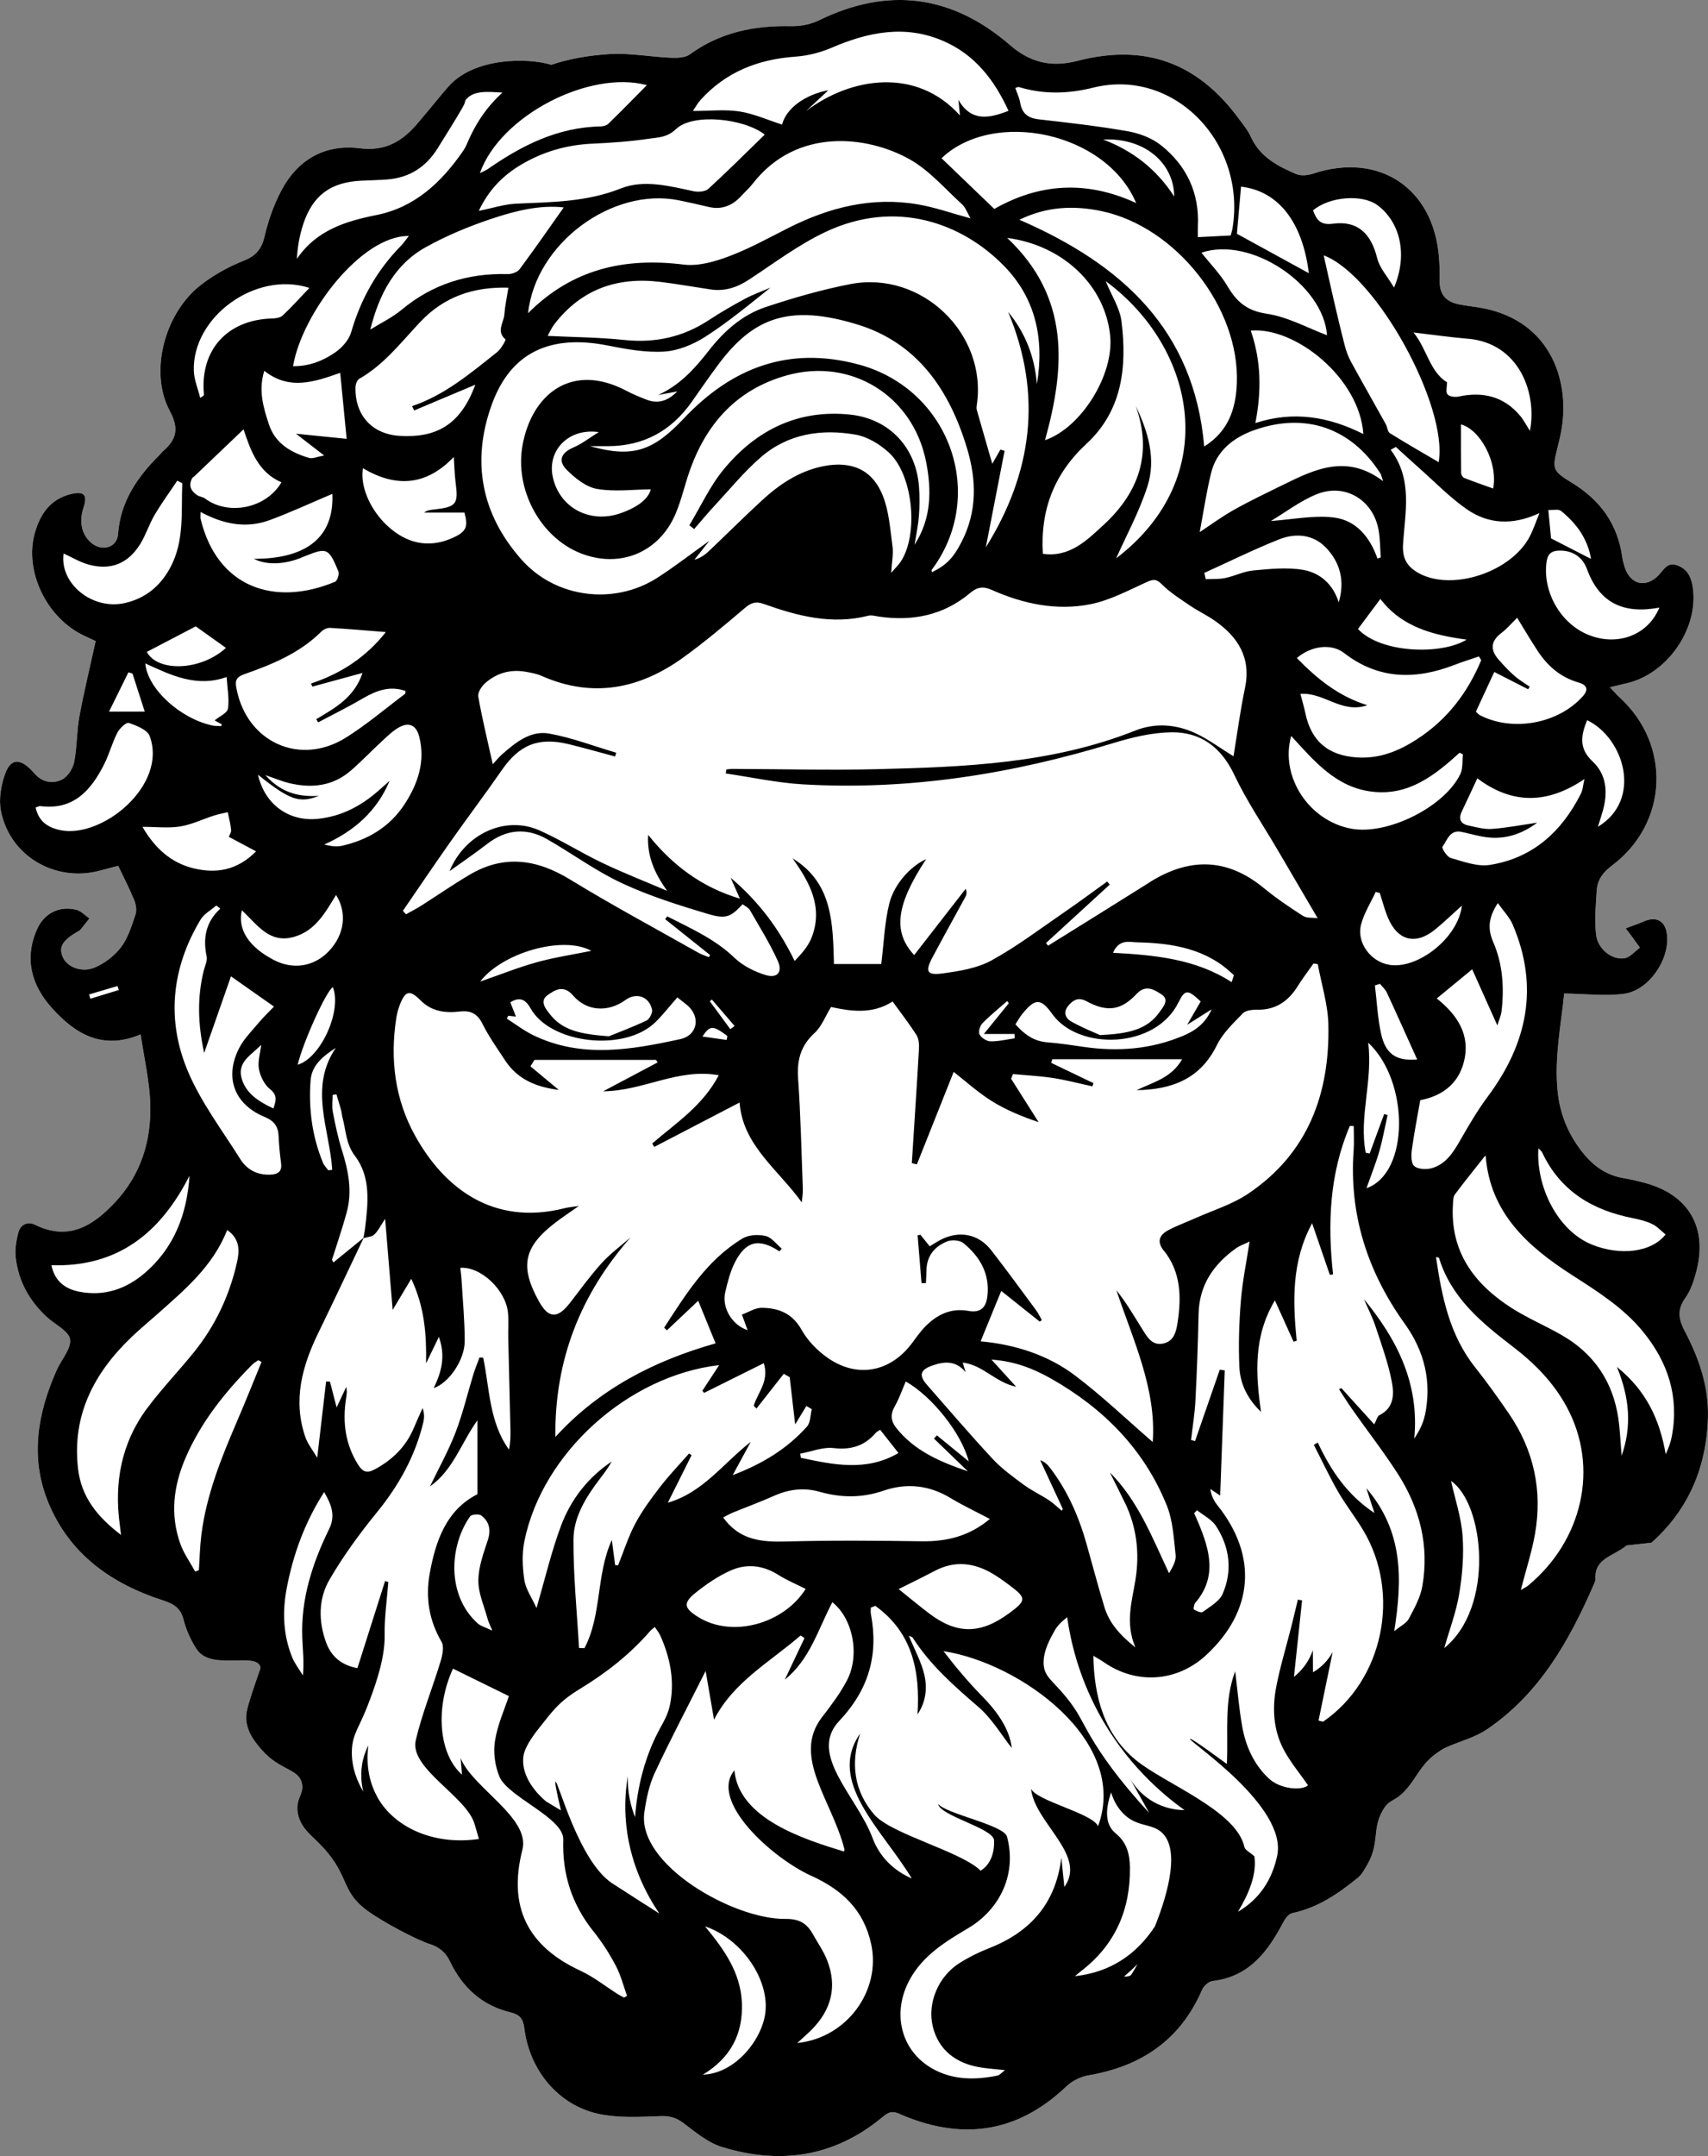 <?xml version="1.0" encoding="UTF-8"?>
<svg id="Layer_1" data-name="Layer 1" xmlns="http://www.w3.org/2000/svg" viewBox="0 0 670.63 846.11">
  <rect x="0" y="0" width="670.63" height="846.11" fill="#808080" stroke="none"/>
  <defs>
    <style>
      .cls-1 {
        fill: #000;
      }

      .cls-1, .cls-2 {
        stroke-width: 0px;
      }

      .cls-2 {
        fill: #fff;
      }
    </style>
  </defs>
  <path class="cls-2" d="M661.57,522.52c-2.47-4.71-3.17-8.5.15-13.15,2.16-3.02,3.41-6.88,4.36-10.55,4.46-17.23-3.1-30.02-20.27-34.63-2.73-.73-5.5-1.38-8.29-1.85-6.59-1.11-11.64-4.57-15.81-9.69-5.86-7.2-9.23-15.34-10.15-24.56-1.32-13.36,1.47-26.35,2.58-38.21,8.4.12,16.08,1.11,23.5.11,9.73-1.3,17.87-13.29,16.91-22.97-.56-5.67-4.2-7.69-9.41-5.32-2.05.93-4.21,1.61-6.84,2.6.95,1.25,1.83,2.36,2.66,3.5,1,1.36,1.96,2.73,2.94,4.1-2.02,1.44-3.89,3.81-6.08,4.14-5.01.76-10.53-3.67-11.15-9.34-.62-5.7-.11-11.55.27-17.31.28-4.11,2.39-7.03,5.94-9.69,22.17-16.6,23.44-47.41,3.02-66.04-1.14-1.04-2.14-2.23-3.78-3.96,2.82-.67,4.72-1.14,6.62-1.58,16.06-3.68,28.42-21.73,25.88-37.85-.6-3.81-2.09-6.98-6.08-8.42-3.9-1.41-5.22,1.68-7.24,3.8-5.02,5.28-11.2,3.8-13.4-3.14-.4-1.27-.76-2.57-.94-3.88-1.8-12.95-8.62-22.36-19.71-29.14-7.87-4.81-7.82-5.39-5.62-14.2.56-2.26,1.11-4.54,1.49-6.83,3.38-19.99-5-43.88-33.45-47.96-2.31-.33-4.63-.62-6.91-1.08-4.88-1-7.58-3.81-7.48-9.04.06-3.16-.04-6.34-.29-9.49-2.2-27.21-23.57-41.3-49.42-32.75-2.05.68-4.79.97-6.66.16-7.22-3.1-14.17-6.68-17.72-14.49-1.22-2.69-3.19-5.07-4.97-7.48-16.24-21.87-36.8-29.27-63.21-22.44-10.02,2.59-18.37.78-26.35-6.13-22.77-19.72-47.88-23.11-75.17-9.76-3.27,1.6-7.31,2.35-10.97,2.27-14.41-.31-27.77,2.41-39.68,11.08-1.84,1.34-4.94,1.41-7.43,1.31-8.13-.34-16.3-1.97-24.35-1.43-8.04.54-15.63,1.84-22.59,4.19-9.35-2.82-29.9-2.87-40.07,8.18-2.56,2.78-5.55,6.7-12.54,14.92-5.9,6.94-12.61,10.93-22.55,9.68-13.78-1.73-24.44,4.41-30.9,16.67-2.91,5.53-5.08,11.63-6.48,17.72-1.18,5.13-3.4,7.82-8.37,9.78-5.95,2.34-11.78,5.62-16.83,9.56-14.19,11.07-20.21,34.17-12.08,49.3,3.74,6.97,2.65,11.23-2.6,15.78-.5.43-.89.99-1.36,1.46-8.69,8.66-15.41,18.23-16.34,31.12-.39,5.38-6.35,7.01-10.56,3.4-3.73-3.2-4.84-8.24-3.03-13.69,1.68-5.05.35-6.64-4.78-5.45-8.09,1.89-12.18,7.81-14.29,15.23-4.3,15.11,4.7,33.61,19.44,40.42,1.62.75,3.24,1.52,4.43,2.08-2.24,10.22-4.61,19.89-6.41,29.68-1.08,5.88-.87,11.99-2.04,17.84-.51,2.55-2.52,5.68-4.73,6.8-3.46,1.74-7.52,1.25-10.53-2.04-.56-.61-1.13-1.23-1.71-1.82-4.44-4.51-8.04-4.28-10.14,1.66-1.59,4.49-2.54,9.87-1.65,14.45,3.41,17.7,21.25,28.19,38.79,23.53,2.53-.67,5.07-1.33,7.26-1.91,2.28,4.79,4.51,9.04,6.3,13.47.7,1.71,1.05,4.03.48,5.71-1.49,4.39-2.89,9.1-5.62,12.7-2.56,3.39-6.42,6.37-10.34,8.02-5.26,2.22-10.96-.27-12.6-4.14-1.68-3.98-.07-6.58,6.32-10.2.14-.08.35-.11.44-.23,1.25-1.55,2.49-3.12,3.73-4.68-1.7-1.17-3.25-2.92-5.13-3.39-6.71-1.69-12.69,1.39-15.47,7.71-5.13,11.65-2.02,22.11,5.98,30.95,9.02,9.98,19.68,16.58,34.74,10.24,1.35,9.29,3.49,18.26,3.77,27.28.45,14.42-3.66,27.73-13.77,38.55-8.6,9.2-18.19,15.35-31.39,8.91-3.15-1.54-5.82-.07-6.67,3.13-.83,3.15-1.36,6.6-.99,9.79,1.07,9.29,5.45,17.04,12.33,23.35,3.15,2.89,8.53,5.39,8.99,8.63.52,3.69-3.4,7.96-5.22,12.05-7.53,16.87-10.56,34.28-3.37,51.87,8.34,20.39,24.82,32.03,45.18,38.57,4.23,1.36,6.9,3.1,8,7.6,1.19,4.88,4,10.14,5.58,12.14,5.95,7.49,22.13.75,24.44,5.98.43.96-.08,1.3-2.18,7.65-2.2,6.63-3.3,9.95-3.28,12.56.05,5.65,3.7,9.88,6.01,12.56,7.15,8.3,14.34,7.32,15.84,13.11,1.09,4.22-2.42,5.94-1.64,11.47.73,5.21,4.52,8.46,7.1,10.92,14.2,13.56,8.82,19.42,20.42,27.86,5.99,4.36,19.15,11.33,24.42,13.01.67.21,3.11.96,5.3,3.09,1.01.99,1.86,2.19,2.58,3.71,4.82,10.14,12.52,17.26,23.6,19.93,3.71.89,5.1,2.43,5.57,6.23,2.07,16.6,13.39,30.27,29.19,33.67,7.8,1.68,16.16,1.17,24.24.88,3.63-.13,6.17.54,9.05,2.71,4.73,3.57,9.61,7.69,15.1,9.38,22.58,6.95,43.78,4.04,62.51-11.26,2.13-1.74,3.66-3.27,6.92-1.84,24.21,10.67,46.3,8,65.88-10.71,2.24-2.14,5.57-3.77,8.62-4.29,20.71-3.52,36.07-13.83,44.6-33.51.66-1.52,2.58-3.32,4.09-3.5,14.44-1.66,21.77-11.57,27.87-23.17.75-1.42,2.12-3.21,3.49-3.49,9.97-2.09,18.03-7.59,25.68-13.84,1.72-1.4,2.43-3.01,3.1-4.06,5.8-9.14,2.36-14.73,6.64-22.26,3.16-5.58,5.11-2.63,10.92-10.38,3.31-4.41,5.05-8.53,10.56-12.38,1.13-.79,1.94-1.42,3.71-2.2,5.28-2.33,11.13-3.8,15.82-6.98,20.67-14.01,32.38-34.84,42.04-57.07.26-.61.58-1.28.55-1.91-.4-8.25,6.93-8.82,12.26-13.2l9.71-1.06c3.92-3.45,9.61-9.24,14.25-17.81,5.04-9.32,7.59-19.75,7.95-31.21.38-12.23-3.5-23.35-9.04-33.91Z"/>
  <path class="cls-1" d="M661.57,522.52c-2.47-4.71-3.17-8.5.15-13.15,2.16-3.02,3.41-6.88,4.36-10.55,4.46-17.23-3.1-30.02-20.27-34.63-2.73-.73-5.5-1.38-8.29-1.85-6.59-1.11-11.64-4.57-15.81-9.69-5.86-7.2-9.23-15.34-10.15-24.56-1.32-13.36,1.47-26.35,2.58-38.21,8.4.12,16.08,1.11,23.5.11,9.73-1.3,17.87-13.29,16.91-22.97-.56-5.67-4.2-7.69-9.41-5.32-2.05.93-4.21,1.61-6.84,2.6.95,1.25,1.83,2.36,2.66,3.5,1,1.36,1.96,2.73,2.94,4.1-2.02,1.44-3.89,3.81-6.08,4.14-5.01.76-10.53-3.67-11.15-9.34-.62-5.7-.11-11.55.27-17.31.28-4.11,2.39-7.03,5.94-9.69,22.17-16.6,23.44-47.41,3.02-66.04-1.14-1.04-2.14-2.23-3.78-3.96,2.82-.67,4.72-1.14,6.62-1.58,16.06-3.68,28.42-21.73,25.88-37.85-.6-3.81-2.09-6.98-6.08-8.42-3.9-1.41-5.22,1.68-7.24,3.8-5.02,5.28-11.2,3.8-13.4-3.14-.4-1.27-.76-2.57-.94-3.88-1.8-12.95-8.62-22.36-19.71-29.14-7.87-4.81-7.82-5.39-5.62-14.2.56-2.26,1.11-4.54,1.49-6.83,3.38-19.99-5-43.88-33.45-47.96-2.31-.33-4.63-.62-6.91-1.08-4.88-1-7.58-3.81-7.48-9.04.06-3.16-.04-6.34-.29-9.49-2.2-27.21-23.57-41.3-49.42-32.75-2.05.68-4.79.97-6.66.16-7.22-3.1-14.17-6.68-17.72-14.49-1.22-2.69-3.19-5.07-4.97-7.48-16.24-21.87-36.8-29.27-63.21-22.44-10.02,2.59-18.37.78-26.35-6.13-22.77-19.72-47.88-23.11-75.17-9.76-3.27,1.6-7.31,2.35-10.97,2.27-14.41-.31-27.77,2.41-39.68,11.08-1.84,1.34-4.94,1.41-7.43,1.31-8.13-.34-16.3-1.97-24.35-1.43-8.04.54-15.63,1.84-22.59,4.19-9.35-2.82-29.9-2.87-40.07,8.18-2.56,2.78-5.55,6.7-12.54,14.92-5.9,6.94-12.61,10.93-22.55,9.68-13.78-1.73-24.44,4.41-30.9,16.67-2.91,5.53-5.08,11.63-6.48,17.72-1.18,5.13-3.4,7.82-8.37,9.78-5.95,2.34-11.78,5.62-16.83,9.56-14.19,11.07-20.21,34.17-12.08,49.3,3.74,6.97,2.65,11.23-2.6,15.78-.5.43-.89.99-1.36,1.46-8.69,8.66-15.41,18.23-16.34,31.12-.39,5.38-6.35,7.01-10.56,3.4-3.73-3.2-4.84-8.24-3.03-13.69,1.68-5.05.35-6.64-4.78-5.45-8.09,1.89-12.18,7.81-14.29,15.23-4.3,15.11,4.7,33.61,19.44,40.42,1.62.75,3.24,1.52,4.43,2.08-2.24,10.22-4.61,19.89-6.41,29.68-1.08,5.88-.87,11.99-2.04,17.84-.51,2.55-2.52,5.68-4.73,6.8-3.46,1.74-7.52,1.25-10.53-2.04-.56-.61-1.13-1.23-1.71-1.82-4.44-4.51-8.04-4.28-10.14,1.66-1.59,4.49-2.54,9.87-1.65,14.45,3.41,17.7,21.25,28.19,38.79,23.53,2.53-.67,5.07-1.33,7.26-1.91,2.28,4.79,4.51,9.04,6.3,13.47.7,1.71,1.05,4.03.48,5.71-1.49,4.39-2.89,9.1-5.62,12.7-2.56,3.39-6.42,6.37-10.34,8.02-5.26,2.22-10.96-.27-12.6-4.14-1.68-3.98-.07-6.58,6.32-10.2.14-.08.35-.11.44-.23,1.25-1.55,2.49-3.12,3.73-4.68-1.7-1.17-3.25-2.92-5.13-3.39-6.71-1.69-12.69,1.39-15.47,7.71-5.13,11.65-2.02,22.11,5.98,30.95,9.02,9.98,19.68,16.58,34.74,10.24,1.35,9.29,3.49,18.26,3.77,27.28.45,14.42-3.66,27.73-13.77,38.55-8.6,9.2-18.19,15.35-31.39,8.91-3.15-1.54-5.82-.07-6.67,3.13-.83,3.15-1.36,6.6-.99,9.79,1.07,9.29,5.45,17.04,12.33,23.35,3.15,2.89,8.53,5.39,8.99,8.63.52,3.69-3.4,7.96-5.22,12.05-7.53,16.87-10.56,34.28-3.37,51.87,8.34,20.39,24.82,32.03,45.18,38.57,4.23,1.36,6.9,3.1,8,7.6,1.19,4.88,4,10.14,5.58,12.14,5.95,7.49,22.13.75,24.44,5.98.43.96-.08,1.3-2.18,7.65-2.2,6.63-3.3,9.95-3.28,12.56.05,5.65,3.7,9.88,6.01,12.56,7.15,8.3,14.34,7.32,15.84,13.11,1.09,4.22-2.42,5.94-1.64,11.47.73,5.21,4.52,8.46,7.1,10.92,14.2,13.56,8.82,19.42,20.42,27.86,5.99,4.36,19.15,11.33,24.42,13.01.67.21,3.11.96,5.3,3.09,1.01.99,1.86,2.19,2.58,3.71,4.82,10.14,12.52,17.26,23.6,19.93,3.71.89,5.1,2.43,5.57,6.23,2.07,16.6,13.39,30.27,29.19,33.67,7.8,1.68,16.16,1.17,24.24.88,3.63-.13,6.17.54,9.05,2.71,4.73,3.57,9.61,7.69,15.1,9.38,22.58,6.95,43.78,4.04,62.51-11.26,2.13-1.74,3.66-3.27,6.92-1.84,24.21,10.67,46.3,8,65.88-10.71,2.24-2.14,5.57-3.77,8.62-4.29,20.71-3.52,36.07-13.83,44.6-33.51.66-1.52,2.58-3.32,4.09-3.5,14.44-1.66,21.77-11.57,27.87-23.17.75-1.42,2.12-3.21,3.49-3.49,9.97-2.09,18.03-7.59,25.68-13.84,1.72-1.4,2.43-3.01,3.1-4.06,5.8-9.14,2.36-14.73,6.64-22.26,3.16-5.58,5.11-2.63,10.92-10.38,3.31-4.41,5.05-8.53,10.56-12.38,1.13-.79,1.94-1.42,3.71-2.2,5.28-2.33,11.13-3.8,15.82-6.98,20.67-14.01,32.38-34.84,42.04-57.07.26-.61.58-1.28.55-1.91-.4-8.25,6.93-8.82,12.26-13.2l9.71-1.06c3.92-3.45,9.61-9.24,14.25-17.81,5.04-9.32,7.59-19.75,7.95-31.21.38-12.23-3.5-23.35-9.04-33.91ZM35.48,391.93c-.17-.56-.35-1.12-.52-1.68,3.73-1.1,7.46-2.21,11.19-3.31.17.52.33,1.04.5,1.56-3.72,1.14-7.44,2.29-11.16,3.43ZM641.13,478.04c2.59.51,5.24,1.16,7.59,2.3,1.96.95,3.53,2.71,5.26,4.1-5.64,7.14-18.02,8.4-28.98,3.95-13.35-5.42-21.95-22.63-20.96-37.79.83.91,1.27,1.2,1.46,1.61,7.12,15.18,19.74,22.72,35.63,25.82ZM620.78,311.35c-7.53,14.99-18.97,25.43-35.87,28.07-4.87.76-10.31-1.32-15.32-2.73-1.46-.41-3.59-3.92-3.24-4.39,1.9-2.55,2.86-6.82,7.52-5.85,3.26.68,6.47,1.68,9.76,2.1,7.26.93,13.75-1.11,19.94-5.71-6.37.92-12.07,2.05-17.82,2.45-3.06.21-6.25-.7-9.31-1.37-3.19-.7-3.8-2.76-2.42-5.62,2.01-4.18,3.95-8.41,6.04-12.87,13.39,10.08,27.24,10.36,42.05.29-.58,2.53-.64,4.23-1.33,5.62ZM543.48,437.18c-1.9,5.16-3.8,10.32-5.7,15.48-.51-.09-1.02-.19-1.54-.28-2.74-14.18,2.87-28.13.97-43.21,16.24,15.1,16.28,51.17-.68,57.12,1.96-5.55,3.75-9.96,5.05-14.51,1.33-4.67,2.18-9.48,3.24-14.22-.45-.13-.9-.25-1.34-.38ZM542.23,405.48c-1.33-6.13-1.62-12.5-2.38-18.76.65-.22,1.3-.43,1.96-.65.91,1.12,2.1,2.12,2.69,3.39,4.02,8.67,7.92,17.4,11.94,26.32-8.18.62-12.4-1.97-14.22-10.31ZM545.44,378.61c-7.24-1.22-12.86-8.68-11.04-15.76,1.15-4.47,3.78-8.56,5.75-12.82.54.13,1.07.26,1.61.39,1.04,3.22,1.87,6.52,3.17,9.63,3.84,9.18,10.92,10.95,18.6,4.68,3.29-2.69,6.35-5.65,10.47-9.34-1.5,12.84-17.51,25.09-28.55,23.23ZM456.97,490.75c6.69,8.37,6.94,18.12,5.42,28.08-.55,3.6-1.34,7.57-5.81,8.43-4.31.82-6.17-2.64-8.01-5.57-3.24-5.16-6.29-10.44-10.22-15.35,6.6,19.71,15.74,38.71,14.26,59.55-10-8.65-19.69-17.91-30.3-25.96-10.91-8.29-23.88-12.33-37.28-13.56,2.7-6.59,5.17-12.62,8.1-19.78,4.98,3.97,10.03,7.99,15.08,12.02.29-.18.58-.36.86-.53-.72-1.27-1.32-2.64-2.18-3.8-5.84-7.9-11.62-15.84-17.65-23.6-5.06-6.52-12.69-7.94-20.06-4.07-1.32.69-2.55,1.53-4.13,2.48-1.28-1.58-2.47-3.06-3.66-4.53-.37.07-.73.13-1.1.2.51,6.25,1.03,12.5,1.54,18.76.57,0,1.14,0,1.71.01.08-1.65.2-3.3.22-4.95.08-5.71,3.21-9.47,8.17-11.44,1.79-.71,4.91-.48,6.33.68,6.5,5.3,10.46,12.04,9.42,20.86-.54,4.63-2.86,6.58-7.39,5.76-6.96-1.26-12.41,1.45-17.07,6.19-1.97,2.01-3.57,4.39-5.28,6.65-8.41,11.11-21.22,13.63-32.77,5.71-4.12-2.83-8.01-6.79-10.43-11.12-3.64-6.52-9.09-8.59-15.65-8.65-2.59-.02-5.2,1.72-7.79,2.66.78,2.12,1.56,4.24,2.25,6.11-5.96-1.9-10.28-8.7-8.78-14.99.95-4.01,1.98-8.15,3.86-11.78,4.32-8.33,9.48-9.38,17.4-4.16.3-.36.6-.72.9-1.08-2.09-1.73-3.95-4.4-6.32-4.95-2.84-.67-6.67-.47-9.08.98-13.95,8.42-22.23,21.85-30.76,35,.36.35.72.7,1.09,1.05,4.01-3.79,8.01-7.58,12.28-11.61,2.22,5.44,4.38,10.72,6.83,16.72-24.03,6.8-45.69,17.84-62.91,36.74-.34-30.21,9.83-55.89,29.52-78.33-3.8,3.33-7.94,6.35-11.31,10.06-4.47,4.92-8.37,10.35-12.45,15.61-4.93,6.37-8.46,6.22-12.24-.61-7.58-13.73-6-21.3,6.55-30.91,2.63-2.01,5.41-3.84,9.15-6.48-2.62.4-4.09.5-5.51.86-28.27,7.17-47.51-8.06-58.82-28.48-7.92-14.3-9.84-29.92-7.37-46.05.28-1.8.75-3.61,1.41-5.3,2.19-5.57,3.9-5.95,8.14-1.7,4.32,4.33,9.67,5.04,15.27,4.38,4.35-.51,7.01.74,9.06,4.87,2.51,5.04,5.84,9.69,8.95,14.42,4.86,7.37,12.17,10.34,20.99,11.46-3.97-3.31-7.55-6.28-11.13-9.26l1.57-2.52h47.74c.21.33.42.66.62.99-6.72,3.56-13.44,7.13-21.39,11.34,15.93-.16,29.37-9.21,45.4-6.31-6.37,12.11-16.91,18.81-26.12,26.78l.78,1.36c11.12-5.79,22.25-11.57,33.53-17.44,1.18,16.77,15.16,26.31,24.4,39.18.15-1.72.48-3.46.42-5.17-.54-14.48-.85-28.97-1.86-43.41-.5-7.2.99-12.88,6.48-17.9,2.77-2.53,4.21-6.53,6.45-10.19,7.41,1.63,16.16,3.05,24.17-2.15,3.17,4.38,6.49,8.63,9.38,13.17.93,1.47,1.08,3.68.97,5.52-.85,14.92-1.85,29.83-2.8,44.74.66.16,1.33.32,1.99.48,4.92-12.35,9.84-24.7,14.45-36.29,4.39,3.42,9.34,7.94,14.92,11.44,5.68,3.56,11.99,6.11,18.42,8.29-3.6-5.68-7.19-11.35-10.79-17.03.24-.61.49-1.23.73-1.84,5.26.49,10.55.75,15.75,1.55,5.19.8,10.29,2.16,15.43,3.27.14-.42.27-.84.41-1.26-5.52-2.65-11.04-5.31-16.57-7.96.13-.47.27-.95.4-1.42h50.99c-4.18,7.37-11.31,8.96-17.89,12.15,14.12-.25,25.1-4.53,31.56-17.72,2.3-4.7,6.46-8.6,10.19-12.45,1.16-1.19,3.72-1.44,5.63-1.41,7.29.12,12.27-3.37,15.97-9.34,1.88-3.04,4.08-5.88,6.13-8.81.56.08,1.12.16,1.67.25,1.45,7.91,3.98,15.79,4.16,23.73.6,27.21-8.04,50.61-31.5,66.38-6.26,4.21-13.81,6.49-20.78,9.62-3.49,1.57-7.12,2.85-10.48,4.63-3.45,1.83-4.81,4.4-1.89,8.06ZM441.65,589.59c4.62,9.59,5.86,19.58,4.21,30.15-1.31,8.44-4.21,16.94-.07,26.74-6.1-4.86-10.25-9.56-12.16-15.84-2.52-8.27-4.71-16.65-7.07-24.97-3.02-10.66-7.42-20.66-14.18-29.53-.96-1.26-2.03-2.44-3.95-3.13,2.97,6.4,5.93,12.8,8.9,19.21-.17.2-.33.4-.5.6-1.65-1.38-3.18-2.92-4.96-4.09-3.27-2.14-6.87-3.82-10-6.14-4.24-3.12-8.58-6.28-12.14-10.1-8.84-9.5-17.27-19.36-25.83-29.12-3.13-3.57-2.59-5.78,1.87-7.39,4.8-1.74,9.48-2.27,13.38,2.52-.29-.96-.58-1.92-1.15-3.79,8.02.96,12.72,7.71,20.99,9.5-3.5-3.85-6.25-6.88-9.69-10.67,9.23.64,16.7,3.64,23.71,7.64,20.4,11.63,36.27,27.65,45.13,49.64,2.41,5.98,2.72,12.88,3.46,19.42.25,2.23-1.12,4.64-2.59,7.14-6.62-14.03-12.11-28.43-23.25-39.58,1.96,3.93,3.96,7.85,5.87,11.81ZM270.58,570.35c-3.81,4.36-7.84,8.55-11.38,13.12-3.55,4.59-7.05,9.33-9.76,14.43-2.76,5.19-4.55,10.91-6.76,16.39-.38-.03-.77-.06-1.15-.08-.41-3.15-.83-6.31-1.3-9.88-6.25,13.68-3.85,29.35-10.75,42.46-.71-.03-1.42-.05-2.13-.08-.81-14.15-2.24-28.31-2.19-42.46.03-8.99,4.95-16.79,10.38-23.93,1.65-2.17,3.31-4.34,4.62-6.77-9.36,6.29-16.04,14.91-19.9,25.24-3.75,10.03-6.19,20.55-9.61,32.23-1.86-4.09-4.23-7.4-4.77-10.98-.75-5.01-.98-10.39.03-15.32,7.04-34.5,40.6-64.83,76.46-69.02-2.34,3.58-4.46,6.81-6.58,10.05.21.29.43.58.64.86,7.72-3.84,15.45-7.68,23.47-11.67,2.19,7.09-2.38,11.53-3.97,16.72.36.37.72.73,1.08,1.1,3.57-4.55,7.15-9.09,10.72-13.64.78.44,1.55.88,2.33,1.32.65,5.6,1.3,11.19,2.15,18.53,1.88-3.08,3.15-5.15,4.41-7.22.71.41,1.41.83,2.12,1.24-.59,2.31-.48,5.25-1.89,6.83-7.85,8.82-17.78,14.75-29.16,19.05,2.36-4.35,4.72-8.69,7.08-13.04-10.73,8.32-18.7,19.86-32.56,23.87,3.16-6.31,6.24-12.47,9.32-18.63-.33-.24-.65-.48-.98-.72ZM380.03,577.38c-11.52-3.9-21.2-8.27-28.19-17.11-2.02-2.55-2.34-5.2-.58-8.28,1.77-3.1,2.94-6.54,4.38-9.86,10.3,5.84,21.88,20.28,24.72,31.34-4.58-3.74-8.54-6.97-12.5-10.2-.38.42-.77.84-1.15,1.26,4.12,3.97,8.23,7.94,13.32,12.86ZM352.77,570.21c-12.65,7.37-25.48,4.59-38.31,1.87-.1-.54-.19-1.07-.29-1.61,4.39-.82,8.89-2.69,13.13-2.21,6.82.78,12.09-.81,16.49-5.9.47-.54,1.2-.87,1.8-1.28,2.59,3.29,4.93,6.27,7.18,9.12ZM273.17,625c4.23-3.4,8.88-6.56,13.82-8.74,6.22-2.74,12.6-2.03,18.59,1.75,3.3,2.09,6.96,3.6,10.75,5.52-8.56,13.67-28.76,19.36-42.12,11.08-5.69-3.53-6.13-5.52-1.04-9.62ZM308.67,604.92c-9.58.25-18.29-.42-24.72-9.44,1.33-.67,2.53-1.38,3.8-1.9,5.38-2.21,10.85-4.2,16.15-6.57,5.86-2.62,11.8-3.34,17.98-1.58,8.39,2.39,16.64,2.43,25-.44,9.14-3.13,17.94-2.19,26.35,2.88,4.8,2.9,9.91,5.3,15.42,8.21-8.02,6.73-16.85,8.9-26.71,8.76-17.76-.26-35.53-.39-53.28.08ZM367.03,616.45c7.62-4.02,15.04-3.29,22.29.85,2.44,1.39,4.73,3.06,6.98,4.74,6.85,5.1,6.81,6.01-.29,11.19-11.2,8.17-20.45,8.13-31.37-.21-3.8-2.9-7.48-5.96-11.8-9.42,5.36-2.69,9.81-4.84,14.19-7.15ZM142.68,485.82c-3.92,3.2-7.85,6.4-11.77,9.6l-.56-1.05c1.94-6.19,4.07-12.33,5.78-18.59,2.27-8.33.65-16.41-1.89-24.47-1.55-4.89-2.59-9.95-3.57-14.99-.41-2.14-.07-4.43-.07-6.66.5-.07,1-.14,1.5-.21.62,2.07,1.26,4.13,1.83,6.21.26.96.28,1.98.55,2.94,1.41,5.06,1.24,10.2,4.92,15.06,6.39,8.43,5.09,18.85,3.88,28.82-.14,1.12-.39,2.23-.59,3.35ZM101.66,419.51c.54,2.84,2.12,6.1,4.3,7.84,3.03,2.43,2.47,4.49,1.39,7.64-5.9-2.74-11.05-6.08-12.57-12.18-1.55-6.21,4.12-8.95,7.78-12.8-.4,3.45-1.45,6.63-.9,9.5ZM87.08,284.24c-.07.23-.13.47-.2.7-1.21-.08-2.45,0-3.63-.26-12.55-2.77-25.32-14.35-26.2-24.33,10.18,4.65,20.14,9.53,31.93,5.33.29,4.62,1.1,8.62.52,12.41-.26,1.71-3.28,2.99-5.24,4.63.66.35,1.74.93,2.82,1.51ZM57.65,255.82c6.32-3.3,12.64-6.59,19.21-10.02,3.48,2.48,7.5,5.34,11.86,8.45-10.07,9.17-26.95,9.43-31.07,1.57ZM78.78,203.7c-.15-.61-.02-1.29-.02-2.79,9.07,4.89,17.99,6.56,27.11,3.2,8.29-3.05,16.33-6.8,24.63-10.31.73,16.87-9.94,25.51-30.82,25.5,4.63,2.38,11.1,2.34,17.79-.12.62-.23,1.23-.51,1.85-.76,9.07-3.67,9.69-3.48,13.54,5.79.44,1.06-.41,3.73-1.31,4.1-23.73,9.86-46.23,2.31-52.77-24.61ZM485.63,150.57c-.42,9.89-3.28,18.67-12.81,24.66-3.92-45.92-32.55-71.62-72.56-88.99,10.71-5.22,21.3-5.66,32.11-3.42,29.41,6.1,54.52,38.05,53.26,67.75ZM433.17,54.76c15.76-.8,27.7,8.76,27.89,22.39-6.83-10.6-16.17-17.95-27.89-22.39ZM594.64,265.22c-2.23-1.96-4.28-4.15-6.24-6.39-3.36-3.84-3.1-7.28,1.15-10.47,2.21-1.66,4.03-3.86,6.14-5.94,2.81,4.56,5.37,8.97,8.19,13.22,3.88,5.86,9.03,10.22,15.9,12.19,3.47,1,3.97,2.85,1.71,5.39-9.63,10.83-27.63,14.09-40.48,7.41-.42-.22-.74-.64-1.52-1.34,2.36-5.09,4.76-10.27,7.22-15.59,4.85,2.48,9.07,4.63,13.29,6.78l.63-1c-2.01-1.41-4.16-2.65-5.99-4.26ZM556.36,290.11c-7.15,4.61-14.63,7.67-23.4,7.13-11.35-.7-18.1-6.27-20.42-17.36-.49-2.37-1.2-4.7-1.95-7.57,9.25-.77,16.17,7.92,26.26,4.44-11.62-3.65-19.91-10.6-27.66-18.52,5.6-4.8,13.54-5.85,18.54-1.98,13.59,10.51,28.1,10.56,43.37,4.67,3.15-1.22,6.39-2.22,9.59-3.32.3.49.6.97.9,1.46-5.34,12.79-13.39,23.4-25.25,31.04ZM462.69,393.42c2.62-5.33,3.71-5.15,8.75-.42-1.5,2.58-3.06,5.27-5.31,9.15,3.56-2.25,6.15-3.89,9.61-6.07-2.61,5.84-6.71,8.53-11.48,10.51-12.49,5.19-25.44,6.17-38.71,4.24-4.78-.69-9.56-1.44-14.36-1.8-5.21-.4-8.94-3.05-12.49-7.06.98-1.51,1.61-2.7,2.43-3.73,5.11-6.38,7.34-6.88,12.04-.3,10.29,14.41,40.55,13.76,49.52-4.53ZM419.54,394.57c1.93-2.25,3.99-3.31,6.93-1.72,8.2,4.43,13.64,3.76,19.81-2.82,3.53-3.76,6.85-1.72,9.75.18,3.27,2.15.67,4.92-.68,6.86-4.96,7.14-12.58,8.59-23.41,9.13-2.29-1.05-6.98-2.89-11.33-5.33-2.3-1.29-3.3-3.71-1.07-6.29ZM437,373.88c2.49-5.56,6.54-4.14,9.51-4.08,14.06.28,27.52,2.57,37.96,12.92l-.88,2.71c-14.05-9.13-29.96-10.61-46.59-11.54ZM451.34,346.28c-13.24,8.33-26.54,16.57-39.82,24.84-.28-.35-.55-.69-.83-1.04,8.34-7.64,16.69-15.28,25.03-22.93-.33-.41-.66-.82-.99-1.22-5.72,4.11-11.38,8.31-17.19,12.29-9.33,6.4-18.4,13.3-28.29,18.7-5.62,3.07-12.55,4.17-19.05,5.06-6.29.86-7.05-.7-4.11-6.22,4.22-7.94,8.6-15.79,12.9-23.69.45-.83.77-1.73.18-3.29-6.74,8.66-13.47,17.33-20.23,26.02-8.48-9.14-7.1-19.71,4.68-37.63-5.82,2.56-12.52,9.57-14.47,17.47-1.84,7.48-2.1,15.35-3.13,23.67h-18.57c-.46-15.95-.46-31.85-16.27-41.47,6.8,9.46,12.19,19.32,7.41,31.29-1.32,3.31-3.88,6.13-6.58,8.99-6.16-12.67-13.96-23.18-25.12-32.66,1.53,3.46,2.57,5.82,3.62,8.18-14.83-4.37-26.47-13.05-36.03-25.03-.5,8.29,2.53,15.12,7.47,21.98-8.44-3.61-17.01-6.95-25.29-10.89-8.41-4-16.34-9.05-24.84-12.83-13.27-5.9-29.2,1.16-35.32,15.99,5.46-3.92,10.19-7.12,14.69-10.61,7.57-5.88,15.55-6.57,23.76-1.86,9.82,5.63,19.04,12.45,29.25,17.2,10.8,5.03,22.32,8.65,33.77,12.07,7.24,2.17,9.05,1.06,13.61-3.82.95.74,2.28,1.3,2.86,2.3,3.8,6.6,7.86,13.1,10.98,20.02,1.95,4.32-.24,6.85-4.77,5.48-4.42-1.33-9.01-3.65-12.31-6.81-7.73-7.42-17.17-11.53-26.36-16.23-.27.37-.54.73-.82,1.1,5.87,4.69,11.74,9.37,17.62,14.06-.15.29-.29.58-.44.87-1.37-.57-2.82-1.01-4.11-1.74-16.82-9.5-33.86-18.64-50.33-28.71-13.13-8.03-26-9.9-39.52-1.91-6.43,3.8-12.59,8.08-18.9,12.08-1.96,1.25-4.05,2.3-6.08,3.45-.4-.46-.81-.91-1.21-1.37,6.24-9.08,12.4-18.22,18.75-27.22,6.61-9.38,13.55-18.54,20.08-27.98,6.87-9.94,14.36-13.08,26.22-10.21,6.12,1.48,12.18,3.23,18.26,4.85.15-.49.3-.99.45-1.48-8.74-2.58-17.35-5.89-26.27-7.51-7.37-1.34-13.24,3.49-18.59,8.18-1.11.97-2.04,2.15-3.61,3.84-2.04-9.21-4.16-17.83-5.7-26.56-.28-1.6,1.36-4.08,2.82-5.35,4.49-3.9,9.87-5.42,15.81-4.37,2.12.38,4.32.77,6.27,1.63,20.03,8.84,38.49,5.12,55.61-7.24,8.34-6.02,16.24-12.68,24.09-19.34,2.43-2.07,4.24-2.83,7.46-1.68,13.28,4.74,26.77,8.29,41.06,4.64,1.35-.34,2.94.17,4.4.37,13.16,1.87,25.25-.59,35.58-9.27,2.79-2.35,5.09-2.76,8.46-1.26,12.42,5.53,25.56,8.32,38.96,5.61,7.47-1.51,14.53-5.29,21.57-8.49,2.59-1.18,3.93-1.69,6.29.68,3.23,3.25,7.25,5.77,11.08,8.38,3.16,2.15,6.66,3.79,9.79,5.98,9.16,6.41,14.27,14.58,11.79,26.41-1.87,8.89-3.04,17.92-4.5,26.75-5.39-3.32-9.82-6.63-14.71-8.95-7.66-3.62-15.95-4.29-23.85-1.15-32.6,12.95-66.91,14.31-101.26,15.15-18.98.46-37.99-.04-56.98-.1-.79,0-1.57.15-2.36.22-.06.52-.12,1.05-.19,1.57,10.09,1.47,20.13,3.68,30.27,4.27,41.56,2.43,82-4.04,121.7-16.14,7.4-2.26,15.22-4.17,22.88-4.29,11.6-.19,19.66,5.82,24.82,16.73,4.82,10.18,11.24,19.61,16.96,29.36,5.1,8.69,10.2,17.39,15.76,26.86-1.9-.26-4.25.06-5.78-.92-5.32-3.4-10.58-6.97-15.45-10.98-14.46-11.87-29.31-11.91-44.77-2.19ZM398.34,405.75c.03.57.06,1.14.09,1.71-3.17.45-6.35,1.24-9.52,1.19-1.51-.03-3.56-1.36-4.29-2.69-.55-1,.14-3.4,1.09-4.37,3.05-3.12,6.47-5.87,9.75-8.76.21.29.42.59.63.88-2.95,3.64-5.91,7.28-9.78,12.04h12.02ZM278.72,392.92c.26-.23.53-.45.79-.68,2.97,3.46,5.95,6.92,8.92,10.38-.56.42-1.12.83-1.68,1.25-2.68-3.65-5.36-7.3-8.04-10.95ZM285.6,406.56c-.1.51-.2,1.03-.29,1.54-3.04-.43-6.07-.86-9.5-1.34,2.92-4.5,4.15-4.42,9.8-.2ZM210.76,377.61c-7.1,1.95-13.98,4.73-22.21,7.58,8.63-11.32,32.5-18.21,43.64-12.06-7.15,1.46-14.41,2.55-21.43,4.47ZM245.59,392.42c4.25-3.08,9.31-1.41,10.43,3.79.27,1.26-.99,3.72-2.18,4.28-5.59,2.64-11.41,4.81-14.78,6.18-10.49-.82-17.88-2.06-22.97-8.46-1.69-2.13-4.49-5.28-1.06-7.71,2.81-1.99,6.22-4.22,9.96.14,5.44,6.33,13.84,6.68,20.61,1.77ZM199.55,398.6c.86.09,1.71.18,3.03.33-.77-1.95-1.49-3.76-2.21-5.59,4.12-2.62,6.31-.57,7.99,2.42,7.82,13.9,36.99,17.25,49.1,5.26,2.92-2.89,5.46-6.17,8.49-9.62,1.44,1.14,2.63,2.03,3.78,2.98,5.42,4.47,4.32,11.88-2.68,13.41-19.28,4.19-38.76,7.63-57.71-1.57-3.64-1.77-6.9-4.3-10.34-6.48.19-.38.37-.76.56-1.14ZM198.48,133.2c.21.18-1.7,3.71-3.22,4.92-10.39,8.25-20.56,16.91-33.48,21.26.28.56.57,1.13.85,1.69,8.13-3.42,16.26-6.85,23.99-10.1-5.72,15.58-15.08,20.93-29.63,20.08-10.99-.64-17.71-8.21-17.41-19.16.03-1.12.64-2.76,1.5-3.25,9.77-5.56,16.45-14.38,23.96-22.33,9.24-9.78,20.71-13.83,34.58-13.41-.6,3.81-1.34,7.18-1.6,10.58-.24,3.17-3.29,6.54.45,9.72ZM142.5,183.74c12.63,7.49,24.62,7.17,35.68-4.42.28,4.18.33,7.12.71,10.01,1.12,8.55.33,9.61-8.45,10.61-1.31.15-2.62.22-3.92,1.2h15.82c1.55,5.43.85,7.46-4.41,9.85-6.54,2.98-13.19,3.2-19.7-.24-9.82-5.19-17.22-17.39-15.74-27.01ZM337.09,143.03c-27.5-7.38-49.86,1.34-68.63,21.22-12.04,12.75-20.03,15.55-36.84,10.83,2.44,0,4.89.01,7.33,0,13.88-.08,24.63-6.05,32.59-17.29,3.56-5.03,7.03-10.12,10.73-15.05,13.47-17.91,27.55-23.67,54.54-15.35,23.43,7.23,35.97,25.67,42.85,48.42,3.81,12.61,4.05,24.9-2.14,36.9-3.19,6.18-5.77,8.95-11.56,11.83-.06-.29-.28-.7-.17-.86,22.04-29.44,7.09-71.06-28.72-80.66ZM222.54,184.4c3.28,3.27,7.59,6.73,11.9,7.47,6.95,1.19,14.27.21,21.09.15-.86,3.48-4.63,6.83-11.77,9.35-12.06,4.27-24.01-2.03-26.69-14.07-2.35-10.58,6.23-19.42,18.02-17.73-3.6,2.23-6.58,4.59-9.95,6.03-4.7,2.02-6.25,5.14-2.59,8.8ZM440.36,126.22c-.65-5.35-3.99-10.38-6.24-15.91,35.68,26.29,45.8,77.02,4.13,108.8,3.9-8.78,9.04-18.19,12.27-28.22,3.45-10.73.35-21.36-4.57-31.52,6.63,18.5,1.2,33.84-12.51,46.5-6.64,6.13-13.44,12.96-23.96,11.46-1.07-17.37,4.52-31.53,17.14-43.21,14.09-13.04,15.9-30.17,13.74-47.89ZM492.09,223.86c-3.73.34-7.3,2.2-11.03,2.97-2.47.52-5.09.33-7.65.46-.18-.82-.36-1.65-.54-2.47,9.74-4.42,19.35-9.17,29.28-13.13,6.52-2.6,13.49-2.05,18.55,3.29,5.48,5.79,7.45,13.02,4.93,21.39-2.22-7.13-7.36-11.61-13.99-12.74-6.33-1.08-13.07-.36-19.56.23ZM498.99,204.46c5.64-3.37,11.39-7.79,17.87-10.46,11.15-4.59,22.3,2.11,24.42,13.98.63,3.53.59,7.17.86,10.76-.43.15-.87.29-1.3.44-2.98-8.54-8.53-15.18-17.42-16.14-7.98-.86-16.24.84-24.43,1.42ZM533.2,246.83c2.79-3.74,5.62-7.54,8.79-11.79,8.46,11.05,20.59,14.16,33.86,15.97-9.98,6.13-33.83,5.34-42.65-4.18ZM504.05,190.12c-6.57,3.23-13.2,6.39-19.58,9.97-4.86,2.73-9.38,6.07-13.41,8.73,1.37-7.25,2.54-15.3,4.46-23.18,2.18-8.92,9.04-14.05,17.05-16.88,19.84-7.01,37.89-.97,49.42,17.02.32.5.42,1.15,1.08,3.04-14.15-10.69-26.61-4.8-39.02,1.31ZM492.91,166.03c2.45-12.59,2.28-24.56-1.82-36.29,17.49-1.57,42.75,18.61,44.21,40.59-13.52-6.82-27.4-9.2-42.38-4.31ZM497.33,123.11c-7.7-1.14-11.75-4.65-15.36-10.78-2.78-4.73-6.75-8.77-10.24-13.17,19.49-6.6,47.93,12.65,49.31,32.39-7.68-2.87-15.46-7.22-23.71-8.44ZM435.91,131.88c1.47,15.23-11.33,35.97-25.6,40.86,7.98-28.66,9.86-56.13-14.85-79.38,22.19,2.93,38.55,18.9,40.45,38.52ZM407.11,150.62c-.85-10.5-4.43-19.91-11.26-28.2,13.64,32.66,9.35,63.31-8.78,92.38,2.43-12.5,4.9-25.19,7.37-37.88-.55-.16-1.09-.33-1.64-.49-1.18,2.06-2.37,4.12-3.19,5.56-1.95-6.76-4.04-13.93-6.08-21.12-.17-.61-.1-1.32,0-1.96,4.18-27.93-21.66-52.87-49.7-47.41-11.25,2.19-22.37,5.39-33.25,9.02-9.2,3.07-16.44,9.56-22.33,17.14-5.51,7.09-11.36,13.49-19.84,17.35,2.29-.43,4.59-.85,7.51-1.4-3.8,3.83-7.63,4.98-12.14,3.2-2.63-1.04-5.28-2.1-7.77-3.42-21.48-11.37-37.15,1.2-40.83,21.26-3.21,17.51,7.06,36.3,22.86,42.49,15.34,6.01,30.76-.28,37.23-15.54,2.26-5.34,3.53-11.1,5.45-16.6,6.55-18.78,18.57-32.19,38.16-37.68,25.29-7.09,49.53,7.94,54.7,33.71,2.28,11.38,2.14,22.48-4.5,32.76.59-3.71,1.41-7.41,1.71-11.15.3-3.8.33-7.66.06-11.47-1.1-15.55-11.63-26.88-27.14-28.48-20.44-2.11-36.9,6.13-49.6,21.56-5.39,6.54-9.01,14.54-13.44,21.87.63.5,1.25,1,1.88,1.5,2.67-3.07,5.26-6.21,8.03-9.18,6-6.45,11.61-13.38,18.26-19.1,10.66-9.18,23.74-11.12,37.16-8.76,4.6.81,9.36,3.71,12.91,6.92,9.63,8.73,11.88,32.18,4.72,42.96-.79,1.19-1.87,2.2-3.71,4.33.25-4.3.92-7.39.52-10.33-.91-6.69-1.35-13.69-3.78-19.86-4.04-10.26-12.26-13.8-23.14-11.7-9.7,1.87-17.52,7.15-24.57,13.67-6.97,6.44-13.71,13.15-20.6,19.69-1.54,1.46-3.28,2.72-5.7,3.4,1.8-2.28,3.61-4.57,5.88-7.44-7.25,5.18-13.63,10.15-20.41,14.5-16.95,10.87-39.92,8.05-53.36-7.12-15.83-17.86-19.79-38.62-11.59-61.04,7.39-20.21,22.81-27.46,45.42-22.98,7.29,1.44,14.85,2.83,22.17,2.39,5.5-.33,11.38-2.76,16.11-5.78,8.93-5.72,17.16-12.53,25.63-19.31-3.31,1.43-6.74,2.63-9.9,4.33-4.84,2.6-9.62,5.35-14.21,8.37-10.18,6.7-21.15,9.12-33.3,7.83-9.86-1.04-19.83-1.09-30.05-1.59.66-1.16,1.46-3.08,2.69-4.67,10.56-13.67,24.69-18.59,41.51-16.53,6.61.81,13.18,1.98,19.76,2.96,5.56.83,10.4-.77,15.08-3.84,9.86-6.46,19.41-13.69,29.99-18.69,27.87-13.17,53.92-3.37,70.21,13.36,12.51,12.84,15.76,28.78,12.87,46.24ZM360.4,80.21c-17.94-3.08-34.7,1.12-50.72,9.18-7.73,3.89-15.35,8.15-23.42,11.18-5.6,2.11-12.07,3.97-17.82,3.26-23.18-2.88-43.76,1.67-61.1,19.08,2.91-27.36,33.01-49.52,59.07-44.33,3.92.78,7.81,1.67,11.7,2.6,5.26,1.26,9.47-.46,13-4.34,1.46-1.6,3.11-3.04,4.43-4.75,17.32-22.33,45.17-18.78,61.55-9.62,7.76,4.34,13.93,11.58,20.64,17.7,1.45,1.32,2.14,3.48,3.33,5.52-7.32-1.98-13.88-4.32-20.65-5.48ZM204.01,105.65c-.87,1.17-3.08,1.95-4.65,1.91-15.6-.41-29.48,3.88-41.61,13.96-3.71,3.09-8.21,5.24-12.35,7.81,3.42-13.79,9.54-25.53,21.81-32.35,8.2-4.56,17.04-8.21,25.95-11.18,9.28-3.1,18.91-5.46,28.18-4.4-5.62,7.94-11.33,16.2-17.33,24.26ZM157.39,96.5c-9.41,9.61-15.75,20.89-19.5,33.84-.87,3.02-3.55,6.07-6.21,7.91-4.72,3.27-10.11,5.51-16.62,5.45,3.46-20.54,26.68-51.31,45.47-51.1-1.26,1.58-2.1,2.84-3.14,3.9ZM133.58,146.31c.82,8.45,1.62,16.6,2.53,25.9-6.31-.64-12.73-1.29-19.9-2.01,3.55,2.74,6.74,5.2,11.07,8.55-2.79.49-4.55,1.36-5.93.95-7.09-2.11-13.28-5.63-15.77-13.19-2.17-6.6-4.21-13.3-1.81-21,9.75,7.76,19.61,4.41,29.81.8ZM95.88,264.59c10.97-3.85,21.78-8.26,30.28-16.74.84-.84,2.34-1.52,3.49-1.45,7.11.4,14.22,1.04,21.85,1.64-7.84,9.94-17.73,16.33-29.4,20.2.19.4.37.8.56,1.2,6.29-1.71,12.58-3.43,19.68-5.36-3.24,9.69-10.86,13.79-18.19,18.16l.77,1.23c5.94-3.16,11.98-6.13,17.78-9.52,5.23-3.05,10.46-4.9,16.48-2.81-.05.55.04,1.02-.13,1.14-7.69,5.77-15.06,12.05-23.18,17.15-18.03,11.31-38.8,1.94-42.96-18.93-.55-2.78-.77-4.59,2.97-5.9ZM130.68,387.37c3.67,9.01-4.56,27.71-13.81,30.47,2.23-9.18,11.22-28.87,13.81-30.47ZM107.4,376.66c-9.58-5.03-14.2-11.81-12.45-19.46,6.09,5.68,10.79,13.2,20.46,10.46,8.5-2.41,12.31-9.61,16.54-16.45,4.41,7.03,3.32,15.48-2.7,21.91-5.84,6.24-14.14,7.59-21.86,3.54ZM121.95,423.97c.44-5.99,4.89-9.51,9.88-12.74-10.63,15.67-2.4,31.91-1.38,47.83-.51.07-1.03.14-1.54.21-.72-1-1.66-1.91-2.11-3.02-4.27-10.35-5.67-21.19-4.85-32.28ZM134.11,331.93c-2.11.47-4.42.07-6.81-.51,11.72-5.24,20.65-13.03,25.68-25-1.51,1.33-3.01,2.68-4.53,4-6.81,5.95-14.48,9.97-23.63,10.91-11.47,1.18-20.87-5.68-23.53-17.31,12.45,9.95,16.22,11.31,23.94,8.29-8.17.51-14.96-1.32-21.03-8.13,3.92,1.34,6.52,2.45,9.23,3.11,8.88,2.15,17.28,1.26,24.42-4.97,4.25-3.71,8.17-7.82,12.32-11.64,2.06-1.9,4.13-3.94,6.55-5.28,3.92-2.16,6.74-.73,7.86,3.59,2.53,9.78-.49,18.54-5.69,26.55-5.8,8.93-14.46,14.11-24.77,16.4ZM506.96,288.8c9.23,10.05,17.68,20.2,31.79,21.87,14.35,1.71,24.53-6.37,34.35-15.27l1.31.61c-.31,2.62.04,5.55-1.04,7.79-6.29,12.97-28.64,23.99-42.76,21.41-16.55-3.03-28.14-20.31-23.64-36.41ZM627.42,324.43c.79-2.6,1.45-4.58,2-6.58,1.94-7.07,1.32-13.98-4.12-19.05-5.56-5.19-4.48-10.35-2.14-16.19,14.45,6.94,21.95,31.07,4.27,41.83ZM612.96,200.52c5.98,4.88,10.42,10.84,11.73,18.8-5.39-2.76-10.46-5.36-15.68-8.04-.3-3.16-.63-6.59-1.07-11.13,1.73.09,3.96-.49,5.01.37ZM607.23,220.55c.4-2.96,1.71-4.37,4.82-4.48,5.45-.2,9.38,2.67,11.01,7.14,4.91,13.5,14.46,17.85,28.47,15.23-4.64,11.24-17.16,15.44-28.61,10.37-10.51-4.65-17.24-16.86-15.69-28.26ZM604.45,201.35c-1.46,3.59-2.37,6.34-3.66,8.9-7.13,14.18-30.56,21.95-43.75,14.66-4.51-2.5-6.49-5.7-6.15-11.27.77-12.55,3.91-25.5-4.86-37.13.68-.37,1.37-.74,2.05-1.11,3.01,2.74,6,5.5,9.05,8.2,6.21,5.48,12.02,11.53,18.78,16.23,8.43,5.85,17.95,6.44,28.54,1.53ZM573.64,166.55c7.47,1.97,14.61,14.83,12.64,25.16-3.91-1.4-7.7-2.7-11.43-4.18-.57-.23-1.15-1.28-1.16-1.96-.09-6.39-.05-12.78-.05-19.02ZM576.25,132.91c20.39,1.67,27.34,21.62,24.46,36.17-1.38-2.15-2.4-4.18-3.81-5.88-6.44-7.71-14.72-9.61-24.28-7.57-1.37.29-3.59,0-4.29-.9-.75-.96-.17-2.96-.17-4.7-6.87-4.26-7.85-13.08-13.16-19.56,7.82.91,14.52,1.9,21.26,2.45ZM564.89,181.37c-6.54-3.84-12.94-7.49-19.18-11.39-.92-.57-.97-2.41-1.61-3.55-4.5-8.1-9.1-16.15-13.55-24.28-1.08-1.97-1.91-4.13-2.48-6.3-1.58-6.07-3-12.18-4.43-18.28-1.26-5.41-2.44-10.84-3.9-17.36,20.87,7.83,48.96,59.47,45.13,81.17ZM540.86,80.53c9.02,6.73,11.94,19.55,6.49,32.31-2.54-4.28-5.65-7.62-6.61-11.5-2.4-9.75-7.72-14.84-17.39-13.55-5.06.68-6.44-1.67-7.81-5.22,6.47-5.48,19.38-6.46,25.32-2.03ZM487.28,73.25c14.81,1.71,24.19,14.11,26.62,33.96-8.9-4.87-18.29-10.02-28.24-15.47.48-5.42,1.05-11.95,1.62-18.5ZM400.08,34.17c9.68,2.94,19.39,2.66,29.09.24,32.03-7.99,60.46,22,54.7,55.53-.14.8-.42,1.57-.67,2.47-4.22.22-8.3.42-12.87.66,0-1.66-.06-2.94,0-4.22.68-13.13-4.42-23.85-14.49-31.86-3.57-2.84-8.48-4.68-13.04-5.48-11.57-2.03-23.28-3.36-34.97-4.68-4.25-.48-6.54-2.31-7.26-6.5-.34-1.94-1.23-3.78-1.91-5.79.55-.16,1.05-.49,1.42-.38ZM446.1,79.68c-19.92-9.18-38.42-7.53-55.69,2.32-7.2-6.91-13.98-13.42-20.73-19.91,20.48-19.45,64.65-10.32,76.42,17.58ZM275.08,39.19c9.96-10.97,22.58-15.92,37.18-16.95,4.84-.34,9.83-1.6,14.3-3.52,14.45-6.21,28.99-9.14,44.01-2.55,12.22,5.36,19.85,15.15,25.41,27.32-7.89,3.1-14.74,4.22-19.66-4.28.18,1.86.37,3.73.6,6.11-17.14-19.13-42.98-14.99-60.42-1.74,2.9-2.71,5.8-5.43,8.73-8.16-9.38,1.77-16.6,7.27-18.16,13.47-5.79-1.85-11.13-4.29-16.73-5.15-5.69-.87-11.61-.19-18.27-.19,1.11-1.63,1.89-3.13,3-4.35ZM265.45,50.63c6.69-6.35,26.73-4.15,34.82,2.19-7.51,7.3-14.67,14.47-22.15,21.3-1.23,1.12-3.97,1.31-5.8.92-9.51-2.03-19.47-4.69-28.57-1.08-13.42,5.32-27.14,5.35-41.03,5.96-4.68.21-9.31,1.75-14.72,2.83,3.84-8.19,9.44-13.86,16.53-18.08,8.59-5.11,17.9-7.82,27.94-8.28,7.47-.34,14.98-.86,22.37-1.96,3.57-.53,7.03-.41,10.61-3.8ZM253.99,33.41c-4.84,4.89-9.89,10.08-15.08,15.13-.74.72-2.12,1.06-3.21,1.08-16.68.33-30.77,7.42-44.07,16.66-.88.61-1.92,1-3.2,1.66,7.96-22.62,43.12-40.59,65.57-34.52ZM118.99,88.17c3.76-11.52,10.82-16.7,22.92-17.26,3.33-.15,6.66-.23,9.99-.47,8.79-.64,15.39-4.88,19.99-12.33,3.15-5.1,6.39-10.15,9.39-15.34,1.85-3.2,1.1-2.93,1.56-3.53,2.88-3.75,8.26-3.31,14.46-2.9-5.7,5.09-10.44,11.7-13.97,20.16-.45,1.07-1.05,2.1-1.71,3.05-8.42,12.1-18.8,21.82-33.72,24.82-12.25,2.46-23.61,5.93-31.35,17.23.29-4.73,1.06-9.18,2.45-13.44ZM121.47,113c-3.83,4.01-7.02,7.57-10.5,10.83-.93.87-2.72,1.12-4.12,1.15-17.68.49-28.42,12.43-26.77,29.83.03.3-.16.62-1.48,1.28-.87-3.51-2.37-7-2.49-10.54-.75-21.01,24.21-39.44,45.37-32.56ZM75.5,187.6c.15-.27.52-.41.76-.64,6.34-6.04,12.67-12.08,19.37-18.48,2.76,8.35,5.79,16.89,14.88,20.79-6.06,10.32-20.91,13.19-30.02,6.35-.86-.64-2.16-.68-3.06-1.29-2.48-1.66-3.57-3.85-1.92-6.74ZM24.98,217.22c3.24,1.46,6.39,3.39,9.81,4.33,8.6,2.36,15.38-.29,20.17-7.9,2.29-3.63,3.56-7.88,5.75-11.58,2.72-4.62,5.91-8.97,8.89-13.44.66.33,1.32.66,1.97.99-.48,11.29.96,22.81-4.87,33.41-3.91,7.12-9.7,11.78-17.59,13.6-12.84,2.96-25.75-7.61-24.15-19.4ZM56.83,279.26h-14.02c2.83-5.74,5.22-10.58,7.61-15.42.53.16,1.07.32,1.6.48,1.56,4.86,3.13,9.72,4.81,14.93ZM23.43,325.71c-4.67-1.03-8.22-3.33-9.45-8.8.92-.3,1.39-.63,1.82-.57,13.03,1.68,19.92-6.16,25.08-16.39,2.01-3.99,3.15-8.42,5.18-12.39.87-1.71,3.5-4.21,4.48-3.87,3.04,1.04,7.31,2.67,8.22,5.14,7.19,19.38-18.87,40.53-35.32,36.89ZM55.94,324.48c5.66,0,10.36.58,14.84-.16,4.51-.74,8.79-2.84,13.2-4.26,1.77-.57,3.62-.9,5.44-1.34.47,2.32,1.12,4.63,1.32,6.97.09,1.04-.72,2.16-.91,2.69,3.39,1.81,6.65,3.55,10.72,5.72-7.66,7.67-15.87,8.71-24.42,6.68-8.91-2.12-15.29-7.86-20.19-16.3ZM20.2,496.51c26.13.79,42.84-12.74,54.2-35.11-.97,14.92-5.92,28.24-17.68,38.27-7.29,6.22-15.79,9.09-25.48,7.25-6.22-1.18-9.85-4.64-11.05-10.41ZM57.84,552.54c-10.18,13.64-13.1,29.23-10.79,45.94.11.8.19,1.61.46,3.85-9.45-7.17-15.53-14.98-16.83-25.69-2.56-21.18,6.23-37.91,21.1-52.07,3.25-3.1,6.73-5.97,10.09-8.95,10.69-9.51,21.75-18.71,27.33-32.95,5.11,3.6,4.86,8.21,3.83,12.77-2.94,13.03-8.53,24.87-16.94,35.27-5.97,7.38-12.59,14.25-18.25,21.85ZM93.04,557.83c-6.21,14.4-12.04,28.91-13.99,44.62-.57,4.54-.65,9.14-.96,13.71-.48.2-.96.39-1.44.59-1.98-3.63-4.47-7.08-5.85-10.92-4.07-11.39-2.69-22.66,1.99-33.58,6.06-14.15,15.53-25.91,26.25-36.75.68-.68,1.57-1.15,2.36-1.72.43.23.86.46,1.29.68-3.21,7.79-6.32,15.63-9.66,23.37ZM106.12,460.96c-5.17.22-9.2-1.99-11.83-6.18-7.04-11.22-15.23-22-20.38-34.05-8.68-20.3-6.63-40.76,4.85-59.86,1.36-2.26,4.07-3.7,6.16-5.52.53.4,1.05.81,1.58,1.21-5.73,5.3-6.87,11.6-5.37,18.75.37,1.77-.73,3.87-1.19,5.81-2.51,10.35-2.27,20.65.22,32.1,3.66-10.45,6.92-19.76,10.53-30.08,6.35,4.46,11.31,7.95,16.89,11.87-2.16,2.26-4.29,4.27-6.15,6.51-2.65,3.16-5.69,6.19-7.54,9.8-5.84,11.42-1.95,22.04,9.97,26.97,3.87,1.6,5.37,3.79,5.54,7.65.15,3.49.48,6.99.95,10.45.46,3.39-1.18,4.44-4.21,4.57ZM118.67,642.6c.18,4.78.79,9.54.26,14.88-1.44-2.4-3.24-4.66-4.26-7.23-3.49-8.73-3.85-17.79-2.1-26.95,2.53-13.27,7.03-25.76,14.7-37.78,2.93,5.07,4.53,9.25,1.97,14.48-6.57,13.41-11.13,27.41-10.56,42.6ZM148.2,705.25c-4.5-7.95-4.1-16.16-3.56-20.31-.73,1.43-1.46,3.18-1.99,5.23-1.41,5.46-.68,10.2,0,12.95-2.2-3.76-4.79-9.52-4.48-16.44.27-6.22,2.67-8.37,6.18-17.35,4.27-10.89,6.81-19.97,6.68-27.84-.12-6.87.92-13.77,1.44-20.65-.43-.13-.85-.26-1.28-.39-3.59,11.29-7.17,22.58-10.85,34.16-5.85-1.02-10.18-4.27-12.29-10.03-3.06-8.38-3.07-17.15,1.34-24.73,5.4-9.27,11.82-18.05,18.61-26.38,8.58-10.53,14.97-21.97,18.17-35.16.42-1.74.52-3.56-.24-5.74-1.13,2.55-2.32,5.08-3.39,7.66-3.08,7.41-8.38,12.61-15.41,16.39-3.11,1.67-4.77.92-6.48-1.78-5.08-8.03-6.2-16.73-4.79-25.93.22-1.45.51-2.89.07-4.62-1.06,2.26-2.11,4.51-3.76,8.03-1.07-4.14-1.84-7.15-2.62-10.15-.5-.02-1.01-.04-1.51-.05-1.11,9.56-2.23,19.12-3.49,29.94-1.77-3.02-3.71-5.38-4.65-8.09-5-14.43-1.28-27.85,5.1-40.95,6.01-12.34,11.84-24.76,17.74-37.15,1.45-.43,3.22-.48,4.19-1.38,1.5-1.38,2.42-3.39,4.29-6.19,1.01,12.24,1.92,23.27,2.95,35.76,2.67-4.47,4.77-7.98,7.3-12.22,5.25,11.07,6.02,21.82,5.82,33.18,1.56-3.23,3.13-6.46,5.02-10.38,2.74,7.54,1.02,13.8-2.02,20.09,5.88-1.95,12.16-11,12.17-18.39.01-7.98-.76-15.95-1.23-23.93-.09-1.63-.32-3.25-.49-4.88,8.04-.59,17.84,8.68,18.71,17.61.32,3.3.04,6.66.11,9.99.27,11.97.59,23.94.86,35.91.06,2.57,0,5.15-.57,7.82-7.77-10.74-7.59-23.81-10.12-36.05l-1.44-.14c-.82,2.22-1.74,4.41-2.43,6.67-2.34,7.62-4.16,15.44-7.03,22.87-2.79,7.22-6.61,14.04-10,21.1,9.05-6.34,12.22-17.01,18.62-25.95v29.01c-12.28,6.23-16.46,18.41-18.77,31.35-1.64,9.19-.24,18.15,4.67,26.53,1.12,1.9.35,5.36-.4,7.84-3.12,10.32-7.26,20.38-9.71,30.85-2.55,10.91,19.56,21.86,22.97,32.48.64,1.99,1.18,4.02,1.83,6.23-17.04,2.55-32.89-4.04-39.87-16.37ZM191.48,635.39c.27,1.02.78,1.98,1.81,4.5-2.83-1.36-4.58-1.78-5.74-2.83-12.32-11.11-11.07-30.56-2.97-41.99.58-.81,3.47-1.05,4.38-.36,3.21,2.43,3.88,5.69,2.55,9.75-1.69,5.16-3.68,10.54-3.69,15.83-.02,5.04,2.32,10.09,3.67,15.11ZM245,783.89c-.79-.43-1.61-.82-2.37-1.3-4.89-3.09-9.49-6.8-14.7-9.21-20.84-9.65-28.53-25.16-22.81-47.52,3.2-12.54-19.68-24.3-24.26-35.94.17,2.09.34,4.17.53,6.5-9.22-8.19-10.54-26.32-3.53-41.6,7.41,3.63,14.84,7.28,21.95,10.77-1.64,5.03-4.44,11.15-5.46,17.55-.73,4.51-.01,9.81,1.75,14.05,3.33,8.02,25.35,16.16,25.06,24.73-.45,13.58,3.41,25.5,11.94,36.11,3.32,4.13,6.21,8.69,8.69,13.37,1.95,3.69,2.98,7.87,4.42,11.83-.4.23-.81.45-1.21.68ZM253.4,747.44c-4.97-3.19-12.18-7.82-13.07-8.41-13.08-8.63-21.15-40.12-22.19-39.82-.27.08-.02,2.29,2.11,11.23-1.93-1.16-3.86-2.32-5.79-3.48-1.77-1.47-9.91-8.53-8.98-17.42.15-1.47.75-4.81,6.83-12.22,3.83-4.67,6.58-9.2,14.96-14.28,10.58-6.41,19.97-13.71,28-22.97.42-.49.97-.86,1.82-1.6.8,1.22,1.64,2.18,2.14,3.3,3.91,8.7,5.45,17.23,4.14,25.54-1.16,7.35-3.68,8.71-7.41,17.53-2.63,6.21-5.68,15.56-6.6,28.25-.76-1.9-1.52-4.23-2.07-6.92-.72-3.56-.85-6.72-.77-9.21-.77,4.59-1.24,10.02-.88,16.09,1.04,17.69,8.5,30.89,13.25,37.87-1.24-.79-3.15-2.01-5.48-3.51ZM300.45,790.26c-1.55,10.64-12.02,23.49-24.46,23.89,10.94-6.63,15.78-16.04,15.31-28.13-.45-11.66-6.74-20.74-14.48-30.07,14.72,5,25.53,21.29,23.63,34.31ZM313.07,801.71c2.15-1.99,3.96-3.55,5.64-5.24,7.65-7.71,10.07-16.75,6.14-27-1.41-3.68-3.77-7.01-5.71-10.49-2.35-4.21-5.35-6.02-10.76-5.95-20.34.26-58.36-21.3-55.38-41.86.76-5.23,1.86-10.65,4.07-15.39,6.14-13.17,12.94-26.03,19.99-40.04,1.12,6.5,2.19,12.67,3.3,19.1,7.61-14.86,22.01-22.64,33.99-33.05.51.35,1.02.69,1.53,1.04-2.56,5.39-5.11,10.77-7.73,16.29,9.86-7.84,13.09-19.83,18.67-30.37,8.17,6.49,10.88,20.88,5.72,30.71-2.68,5.12-6.25,9.83-9.8,14.43-11.93,15.51,3.98,32.64,8.8,51.74.07.28-.1.63-.16.95-15.46-4.74-41.23-12.73-43.03-31.83-10.03,12.12,15.05,34.5,30.05,41.29,12.2,5.52,20.73,13.36,23.66,26.88,3.94,18.17-9.47,36.79-28.97,38.8ZM417.91,740.51c-.47-4.64-.82-8.08-1.18-11.53-2.17,17.98-12.15,29.21-28.49,35.59-4.01,1.57-7.94,3.53-11.58,5.84-8.33,5.3-12.56,15.68-10.45,24.67,2.16,9.21,9.01,14.92,19.69,16.37,2.57.35,5.16.56,8.7.93-1.48,1.11-2.14,1.97-2.94,2.13-8.87,1.79-17.66,1.81-25.74-2.83-12.27-7.06-15.83-21.81-8.72-34.84,5.2-9.53,14.07-14.9,22.97-20.19,12.81-7.61,19.06-21.6,15.23-35.88-1.25-4.66-24.02-8.92-27.07-12.9.7,4.78,21.79,9.54,21.98,14.34.19,4.96-1.39,9.5-5.28,11.9-7.52-7.53-35.15-14.34-41.77-22.02-7.99-9.26-9.34-20.21-5.52-31.81-13.26,18.91,8.79,37.8,20.27,56.9-7.44-3.29-12.68-8.66-15.43-15.95-6.22-16.48-25.41-32.79-13.09-45.86,11.68-12.39,15.5-25.91,12.45-42.07-.15-.78-.02-1.61-.02-2.42.59-.23,1.17-.47,1.76-.7,14.47,10.38,17.66,25.46,16.58,42.57,3.26-4.78,3.88-10.24,2.7-15.4-1.19-5.21-3.92-10.07-6.13-15.47.78.39,1.34.48,1.54.8,6.82,10.66,16.12,18.85,25.64,27.03,5.5,4.72,9.35,11.36,13.25,16.26-.85-7.44-5.59-14.19-11.69-20.4-5.42-5.51-10.39-11.46-15.12-17.61,29.99,4.56,73.03,35.26,60.69,68.69-2.18-5.1-24.25-9.91-26.31-14.72,1.3,13.32,22.13,26.04,13.07,38.58ZM443.85,775.22c-.68.34-1.44.52-2.52.42,1.86-1.58,3.65-3.19,5.3-4.89-1.44,2.67-2.49,4.33-2.78,4.47ZM453.5,755.92c-7.36,11.18-17.56,18.05-31.43,19.58.79-.66,1.56-1.35,2.38-1.97,13.43-10.29,19.44-24.17,19.2-40.8-.08-5.75-1.58-8.48-2.63-10.06-1.79-2.71-3.35-3.07-4.74-5.16-1.6-2.39-2.63-6.52,0-14.14.62,2.11,1.85,5.24,4.49,8.02,5.12,5.42,10.44,4.13,14.52,7.02,8.28,5.86,3.81,23.44-1.8,37.5ZM454.64,708c-6.37-2.98-9.68-7.88-10.91-9.95,2.49,4.45,4.98,8.9,7.47,13.34-12.04-12.98-18.87-22.94-22.95-29.89-3.68-6.28-4.86-9.66-9.61-15.48-5.27-6.46-8.37-7.88-8.83-12.49-.57-5.57,3.23-11.65,4.16-13.41,1.07-2.05,2.83-3.73,5.04-5.49,1.3,9.16,4.35,22.58,12.07,37.06,10.84,20.32,25.47,32.53,34,38.63-2.3,0-6.19-.34-10.44-2.33ZM559.45,555.39c-.64,3.13-2.14,6.09-4.16,9.16,2.09-21.52-6.7-38.9-19.77-54.76,1.55,3.6,3.36,7.11,4.59,10.82,2.35,7.08,4.92,14.16,6.34,21.44.95,4.86,1.06,10.41-4.87,13.32-.79.39-1.05,1.83-1.99,3.59-4.54-5.01-8.75-9.64-12.95-14.27-.29.17-.58.35-.87.52,1.79,2.72,3.51,5.48,5.38,8.14,5.86,8.3,12.1,16.34,17.6,24.87,8.7,13.49,12.51,28.35,9.7,44.33-.78,4.43-3.17,8.67-5.31,12.73-.88,1.67-3.05,2.66-5.7,4.83,3.2-20.51,3.6-39.11-10.94-56.09.83,2.6,1.27,3.98,1.72,5.36.45,1.38.92,2.76,1.46,4.36-10.56-6.94-17.15-16.68-22.26-27.64-.52.3-1.03.59-1.55.89,3.14,6.13,6.06,12.38,9.49,18.34,2.98,5.19,6.73,9.93,9.82,15.06,15.07,25.02,7.92,59.09-15.69,75.25-.59-.15-1.19-.29-1.78-.44,1.85-8.99,3.71-17.98,5.56-26.96-.69,1.31-1.81,3.07-3.57,4.82-1.5,1.49-3,2.5-4.17,3.17,0-.04-.02-4.12-.02-4.16,0-.05-.02-4.43-.02-4.48-.6,1.7-1.64,4.06-3.5,6.47-1.35,1.75-2.76,3.06-3.93,3.99,1.08-10.19,2.14-20.11,3.19-30.03-.55-.09-1.1-.19-1.65-.28-.86,3.53-1.68,7.06-2.57,10.58-2,7.9-4.4,15.73-5.94,23.72-1.57,8.14-1.14,16.47,2.64,23.96,2.61,5.17,6.5,9.71,9.87,14.62-2.82,2.27-11.12,1.33-15.37-2.66-5.94-5.57-9.13-12.71-10.51-20.56-1.21-6.86-1.78-13.84-2.73-21.57-4.46,11.85-2.66,23.68-3.26,36.41-11.38-8.36-14.28-10.11-14.47-9.86-.73.92,38.4,26.43,34.21,45.9-2.02,9.41-6.89,16.93-15.39,21.95,4.26-7.15,7.44-14.5,6.45-21.76-1.89-1.69-3.68-2.5-3.92-3.64-3.1-14.4-31.39-24.9-42.67-34.17-12.28-10.1-16.34-24.46-16.65-40.9,1.85,1.13,2.97,1.72,4,2.44,12.83,8.99,28.88,7.91,40.36-2.75,18.65-17.32,20.22-38.98,4.33-58.79-1.38-1.73-2.4-3.75-2.75-6.34.96.64,1.92,1.28,3.86,2.57.62-16.86,1.21-32.99,1.8-49.11-.65-.09-1.31-.18-1.96-.27-3.23,9.33-6.47,18.67-9.7,28-.52-.14-1.05-.28-1.57-.42.59-5.15,1.45-10.29,1.72-15.46.58-11.31.99-22.64,1.23-33.96.24-11.35,5.85-19.51,14.73-25.83,1.42-1.01,3.15-1.58,5.3-2.63-1.26,8.26-2.83,15.75-3.43,23.31-.69,8.6-.97,17.29-.58,25.9.3,6.7,3.28,12.67,8.5,17.62-2.15-14.98-3-29.66,5.45-43.72,2.65,5.85,4.99,11.02,7.33,16.19.41-.12.81-.23,1.22-.35-1.53-15.61-2.06-31.07,6.06-46.14,2.49,7.25,4.73,13.77,6.97,20.28.42-.07.84-.14,1.26-.21-2.23-19.99-1.37-39.57,6.58-58.23l1.53.02c0,3.18.2,6.38-.03,9.54-1.85,25.21,5.49,47.73,20.06,68.04,7.84,10.93,10.64,22.83,7.94,35.94ZM470.57,597.7c-.54-1.31-1.13-2.59-1.7-3.89.38-.39.75-.78,1.13-1.17,2.54,2.05,5.79,3.64,7.48,6.24,5.38,8.29,6.51,17.52,2.57,26.62-1.28,2.96-4.98,4.97-7.82,7.08-.62.46-2.41-.37-3.45-.97-.26-.15,0-1.97.52-2.59,8.69-10.13,5.7-20.7,1.27-31.33ZM555.31,457.62c-1.24-.96-1.26-4.19-.98-6.3.86-6.38,2.12-12.71,3.32-19.59,8.44-1.58,14.88-6.27,17.11-14.95,2.75-10.7-2.6-18.54-10.63-24.96,4.32-3.55,8.52-7.01,13.91-11.44,3.33,7.42,6.45,14.39,9.87,22.01.6-1.99,1.46-3.79,1.67-5.66,1.06-9.24.46-18.42-3.26-26.98-2.23-5.12-2.02-9.51,1.78-15.36,2.19,3.09,4.58,5.49,5.82,8.38,10.5,24.46,5.75,46.75-9.78,67.57-4.04,5.42-7.47,11.33-10.85,17.21-2.72,4.73-5.6,9.29-11.09,10.86-2.14.61-5.3.46-6.9-.77ZM567.08,646.73c2.1-7.38,4.72-14.24,5.88-21.34,1.23-7.48,1.87-15.24,1.3-22.76-.54-7.26-2.95-14.37-4.52-21.47,13.14,9.07,17.17,49.55-2.66,65.57ZM600.11,622.14c-.73.61-1.63,1.01-2.98,1.82,2.05-7.98,4.34-14.96,5.59-22.11,2.96-16.99-.49-32.81-10.25-47.09-4.23-6.18-8.59-12.3-13.25-18.16-10.08-12.67-13.09-27.71-15.39-43.29.66.17,1.13.18,1.18.32,4.79,15.59,16.6,25.35,28.85,34.72,8.55,6.54,15.98,13.99,21.2,23.58,13.13,24.08,6.09,52.75-14.95,70.2ZM656.45,563.52c-.44,2.4-1.28,4.73-2.43,7.14-2.31-13.25-7.38-24.75-19.15-34.23,5.03,12.24,5.87,23.42,1.84,34.82-.3-3.88-.53-7.76-.91-11.63-1.51-15.67-8.84-27.74-22.53-35.65-6.48-3.74-13.46-6.66-19.75-10.68-14.76-9.45-24.23-22.17-23.03-40.76.08-1.3.07-2.87.77-3.81,3.83-5.14,7.88-10.12,11.86-15.16,0,0,.22.07.22.16,1.8,22.4,16.56,35.47,33.82,46.59,10.09,6.5,20.25,12.83,27.97,22.29,9.8,11.99,14.18,25.47,11.32,40.93Z"/>
</svg>